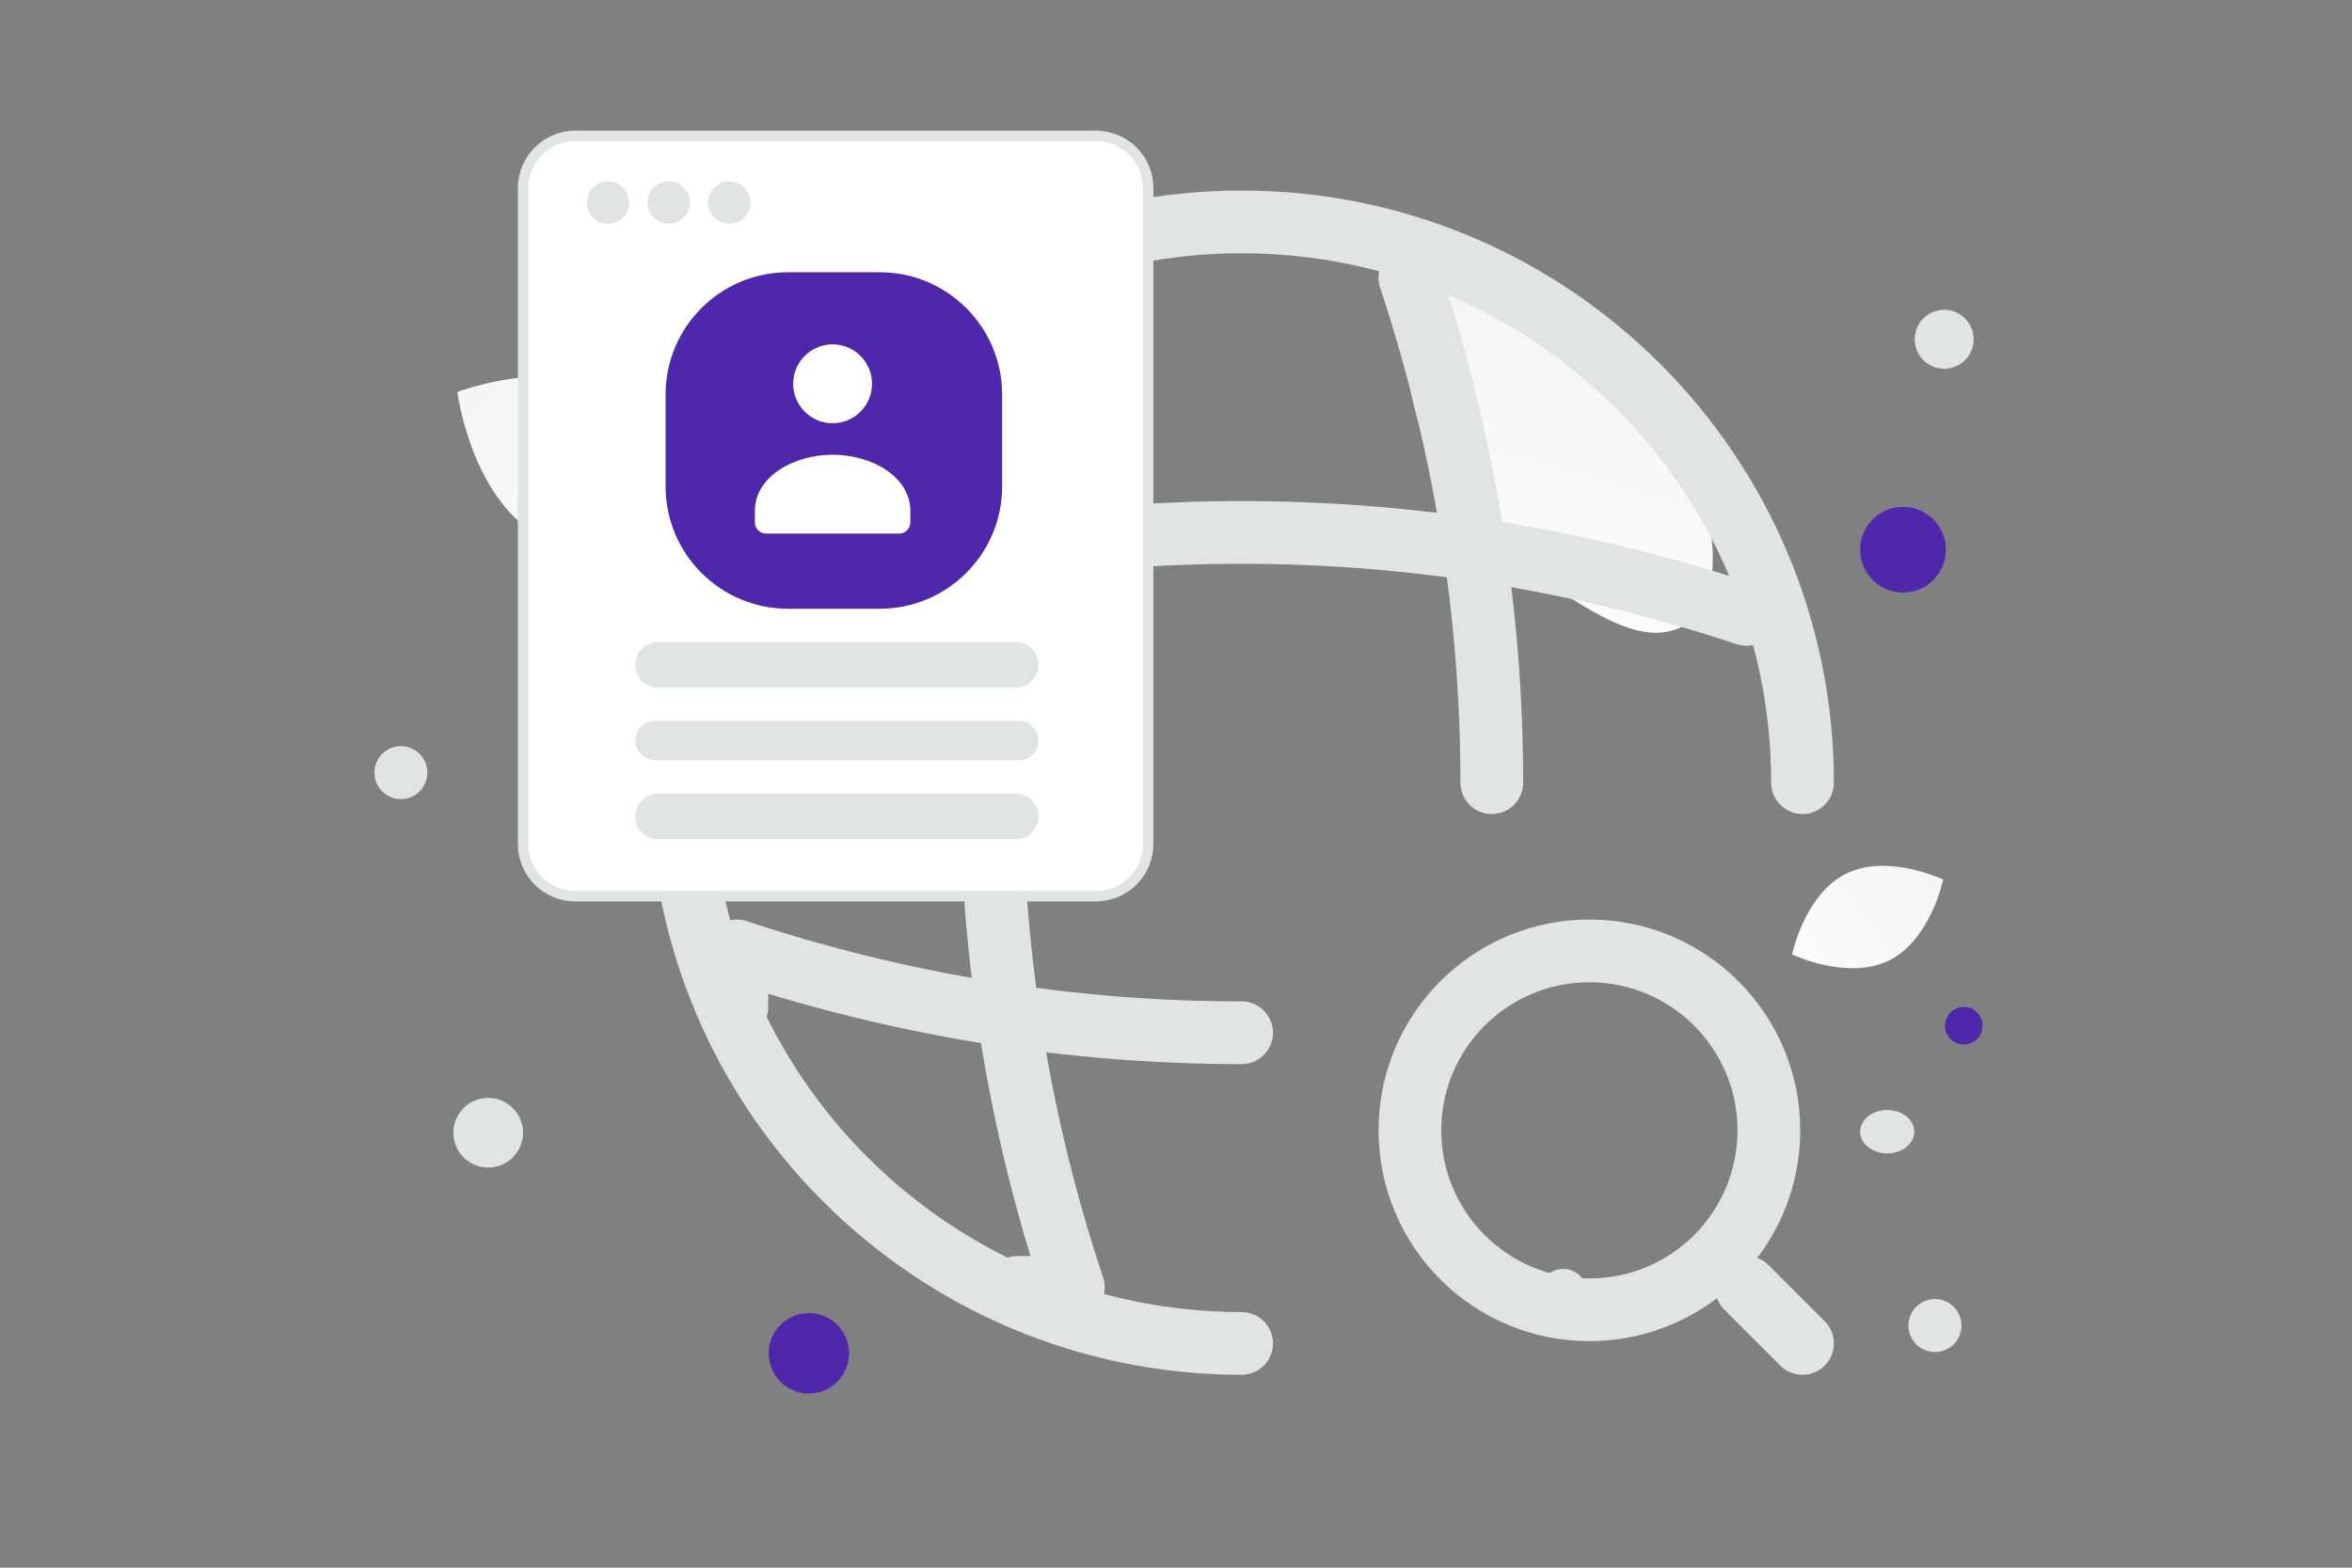 <svg width="900" height="600" viewBox="0 0 900 600" fill="none" xmlns="http://www.w3.org/2000/svg">
<rect x="0" y="0" width="900" height="600" fill="#808080" stroke="none"/>
<g clip-path="url(#clip0_1235_30675)">
<path d="M645.806 238.607C633.431 246.537 618.72 240.684 597.627 226.667C581.766 216.123 567.183 206.731 555.322 188.685C547.018 176.059 542.355 162.484 540.064 150.493C537.58 137.501 532.879 121.679 543.388 114.059C557.827 103.594 604.041 112.951 632.351 153.083C663.445 197.174 657.906 230.86 645.806 238.607Z" fill="url(#paint0_linear_1235_30675)"/>
<path d="M722.891 367.561C706.934 375.477 685.756 365.299 685.756 365.299C685.756 365.299 690.463 342.292 706.428 334.388C722.385 326.472 743.555 336.639 743.555 336.639C743.555 336.639 738.848 359.646 722.891 367.561Z" fill="url(#paint1_linear_1235_30675)"/>
<path d="M205.71 204.899C231.538 220.379 268.593 206.069 268.593 206.069C268.593 206.069 263.748 166.668 237.905 151.205C212.077 135.726 175.037 150.018 175.037 150.018C175.037 150.018 179.883 189.42 205.71 204.899Z" fill="url(#paint2_linear_1235_30675)"/>
<path d="M728.192 193.977C719.13 193.977 711.784 201.323 711.784 210.385C711.784 219.447 719.13 226.793 728.192 226.793C737.254 226.793 744.6 219.447 744.6 210.385C744.6 201.323 737.254 193.977 728.192 193.977Z" fill="#4F27AA"/>
<path d="M239.441 256.007C231.981 256.007 225.933 262.055 225.933 269.515C225.933 276.976 231.981 283.023 239.441 283.023C246.901 283.023 252.949 276.976 252.949 269.515C252.949 262.055 246.901 256.007 239.441 256.007Z" fill="#4F27AA"/>
<path d="M309.52 533.336C301.024 533.336 294.137 526.449 294.137 517.953C294.137 509.458 301.024 502.57 309.52 502.57C318.016 502.57 324.903 509.458 324.903 517.953C324.903 526.449 318.016 533.336 309.52 533.336Z" fill="#4F27AA"/>
<path d="M751.446 399.756C747.481 399.756 744.267 396.542 744.267 392.577C744.267 388.613 747.481 385.398 751.446 385.398C755.411 385.398 758.625 388.613 758.625 392.577C758.625 396.542 755.411 399.756 751.446 399.756Z" fill="#4F27AA"/>
<path d="M598.136 504.105C593.038 504.105 588.906 499.972 588.906 494.875C588.906 489.777 593.038 485.645 598.136 485.645C603.234 485.645 607.366 489.777 607.366 494.875C607.366 499.972 603.234 504.105 598.136 504.105Z" fill="#E1E4E5"/>
<path d="M186.816 446.863C179.453 446.863 173.484 440.894 173.484 433.531C173.484 426.168 179.453 420.199 186.816 420.199C194.179 420.199 200.148 426.168 200.148 433.531C200.148 440.894 194.179 446.863 186.816 446.863Z" fill="#E1E4E5"/>
<path d="M740.421 517.458C734.817 517.458 730.274 512.915 730.274 507.311C730.274 501.707 734.817 497.164 740.421 497.164C746.025 497.164 750.568 501.707 750.568 507.311C750.568 512.915 746.025 517.458 740.421 517.458Z" fill="#E1E4E5"/>
<path d="M743.947 141.128C737.717 141.128 732.666 136.078 732.666 129.847C732.666 123.617 737.717 118.566 743.947 118.566C750.177 118.566 755.228 123.617 755.228 129.847C755.228 136.078 750.177 141.128 743.947 141.128Z" fill="#E1E4E5"/>
<path d="M163.191 293.092C164.639 298.496 161.432 304.051 156.028 305.499C150.624 306.947 145.07 303.74 143.622 298.336C142.174 292.932 145.381 287.377 150.785 285.929C156.189 284.481 161.743 287.688 163.191 293.092Z" fill="#E1E4E5"/>
<path d="M348.185 99.635C345.857 99.635 343.969 97.748 343.969 95.419C343.969 93.091 345.857 91.203 348.185 91.203C350.513 91.203 352.401 93.091 352.401 95.419C352.401 97.748 350.513 99.635 348.185 99.635Z" fill="#E1E4E5"/>
<path d="M722.15 441.43C716.425 441.43 711.784 437.717 711.784 433.137C711.784 428.557 716.425 424.844 722.15 424.844C727.875 424.844 732.516 428.557 732.516 433.137C732.516 437.717 727.875 441.43 722.15 441.43Z" fill="#E1E4E5"/>
<path d="M689.741 299.55C689.741 181.077 593.59 84.926 475.117 84.926C356.645 84.926 260.493 181.077 260.493 299.55C260.493 418.022 356.645 514.173 475.117 514.173" stroke="#E1E4E5" stroke-width="24" stroke-linecap="round" stroke-linejoin="round"/>
<path d="M389.27 106.387H410.732C368.881 231.761 368.881 367.336 410.732 492.71H389.27M539.504 106.387C560.323 169.057 570.84 234.303 570.84 299.549" stroke="#E1E4E5" stroke-width="24" stroke-linecap="round" stroke-linejoin="round"/>
<path d="M281.956 385.396V363.934C344.626 384.753 409.872 395.27 475.117 395.27M281.956 235.162C407.33 193.31 542.905 193.31 668.279 235.162M689.741 514.17L668.279 492.708M608.184 501.293C646.115 501.293 676.864 470.544 676.864 432.613C676.864 394.683 646.115 363.934 608.184 363.934C570.253 363.934 539.504 394.683 539.504 432.613C539.504 470.544 570.253 501.293 608.184 501.293V501.293Z" stroke="#E1E4E5" stroke-width="24" stroke-linecap="round" stroke-linejoin="round"/>
<path d="M419.348 52H220.167C209.121 52 200.167 60.954 200.167 72V323.003C200.167 334.049 209.121 343.003 220.167 343.003H419.348C430.394 343.003 439.348 334.049 439.348 323.003V72C439.348 60.954 430.394 52 419.348 52Z" fill="white" stroke="#E1E4E5" stroke-width="4" stroke-linecap="round" stroke-linejoin="round"/>
<mask id="mask0_1235_30675" style="mask-type:alpha" maskUnits="userSpaceOnUse" x="194" y="46" width="251" height="316">
<path d="M200.167 52H439.154V355.954H200.167V52Z" fill="white" stroke="white" stroke-width="11" stroke-linecap="round" stroke-linejoin="round"/>
</mask>
<g mask="url(#mask0_1235_30675)">
<path d="M336.654 104.207H301.506C275.652 104.207 254.693 125.166 254.693 151.02V186.168C254.693 212.022 275.652 232.981 301.506 232.981H336.654C362.508 232.981 383.467 212.022 383.467 186.168V151.02C383.467 125.166 362.508 104.207 336.654 104.207Z" fill="#4F27AA"/>
<path fill-rule="evenodd" clip-rule="evenodd" d="M348.343 195.605V199.91C348.343 202.287 346.44 204.216 344.095 204.216H293.11C290.765 204.216 288.861 202.287 288.861 199.91V195.536C288.861 182.508 303.553 174.044 318.602 174.044C333.651 174.044 348.343 182.512 348.343 195.536M329.265 136.22C335.157 142.111 335.157 151.663 329.265 157.555C323.374 163.446 313.822 163.446 307.931 157.555C302.039 151.663 302.039 142.111 307.931 136.22C313.822 130.328 323.374 130.328 329.265 136.22Z" fill="white"/>
<path d="M389.847 275.906H250.632C246.467 275.906 243.091 279.282 243.091 283.447C243.091 287.612 246.467 290.988 250.632 290.988H389.847C394.012 290.988 397.388 287.612 397.388 283.447C397.388 279.282 394.012 275.906 389.847 275.906Z" fill="#E1E4E5"/>
<path d="M388.687 245.742H251.792C246.987 245.742 243.091 249.638 243.091 254.443C243.091 259.249 246.987 263.144 251.792 263.144H388.687C393.493 263.144 397.388 259.249 397.388 254.443C397.388 249.638 393.493 245.742 388.687 245.742Z" fill="#E1E4E5"/>
<path d="M388.687 303.75H251.792C246.987 303.75 243.091 307.646 243.091 312.451C243.091 317.256 246.987 321.152 251.792 321.152H388.687C393.493 321.152 397.388 317.256 397.388 312.451C397.388 307.646 393.493 303.75 388.687 303.75Z" fill="#E1E4E5"/>
<path d="M240.771 77.523C240.771 73.038 237.135 69.402 232.65 69.402C228.165 69.402 224.529 73.038 224.529 77.523C224.529 82.008 228.165 85.644 232.65 85.644C237.135 85.644 240.771 82.008 240.771 77.523Z" fill="#E1E4E5"/>
<path d="M263.974 77.523C263.974 73.038 260.338 69.402 255.853 69.402C251.368 69.402 247.732 73.038 247.732 77.523C247.732 82.008 251.368 85.644 255.853 85.644C260.338 85.644 263.974 82.008 263.974 77.523Z" fill="#E1E4E5"/>
<path d="M287.176 77.523C287.176 73.038 283.54 69.402 279.055 69.402C274.57 69.402 270.934 73.038 270.934 77.523C270.934 82.008 274.57 85.644 279.055 85.644C283.54 85.644 287.176 82.008 287.176 77.523Z" fill="#E1E4E5"/>
</g>
</g>
<defs>
<linearGradient id="paint0_linear_1235_30675" x1="563.986" y1="289.136" x2="642.955" y2="5.123" gradientUnits="userSpaceOnUse">
<stop stop-color="white"/>
<stop offset="1" stop-color="#EEEEEE"/>
</linearGradient>
<linearGradient id="paint1_linear_1235_30675" x1="661.616" y1="392.252" x2="793.228" y2="288.146" gradientUnits="userSpaceOnUse">
<stop stop-color="white"/>
<stop offset="1" stop-color="#EEEEEE"/>
</linearGradient>
<linearGradient id="paint2_linear_1235_30675" x1="305.658" y1="254.728" x2="97.837" y2="61.635" gradientUnits="userSpaceOnUse">
<stop stop-color="white"/>
<stop offset="1" stop-color="#EEEEEE"/>
</linearGradient>
<clipPath id="clip0_1235_30675">
<rect width="900" height="600" fill="white"/>
</clipPath>
</defs>
</svg>
